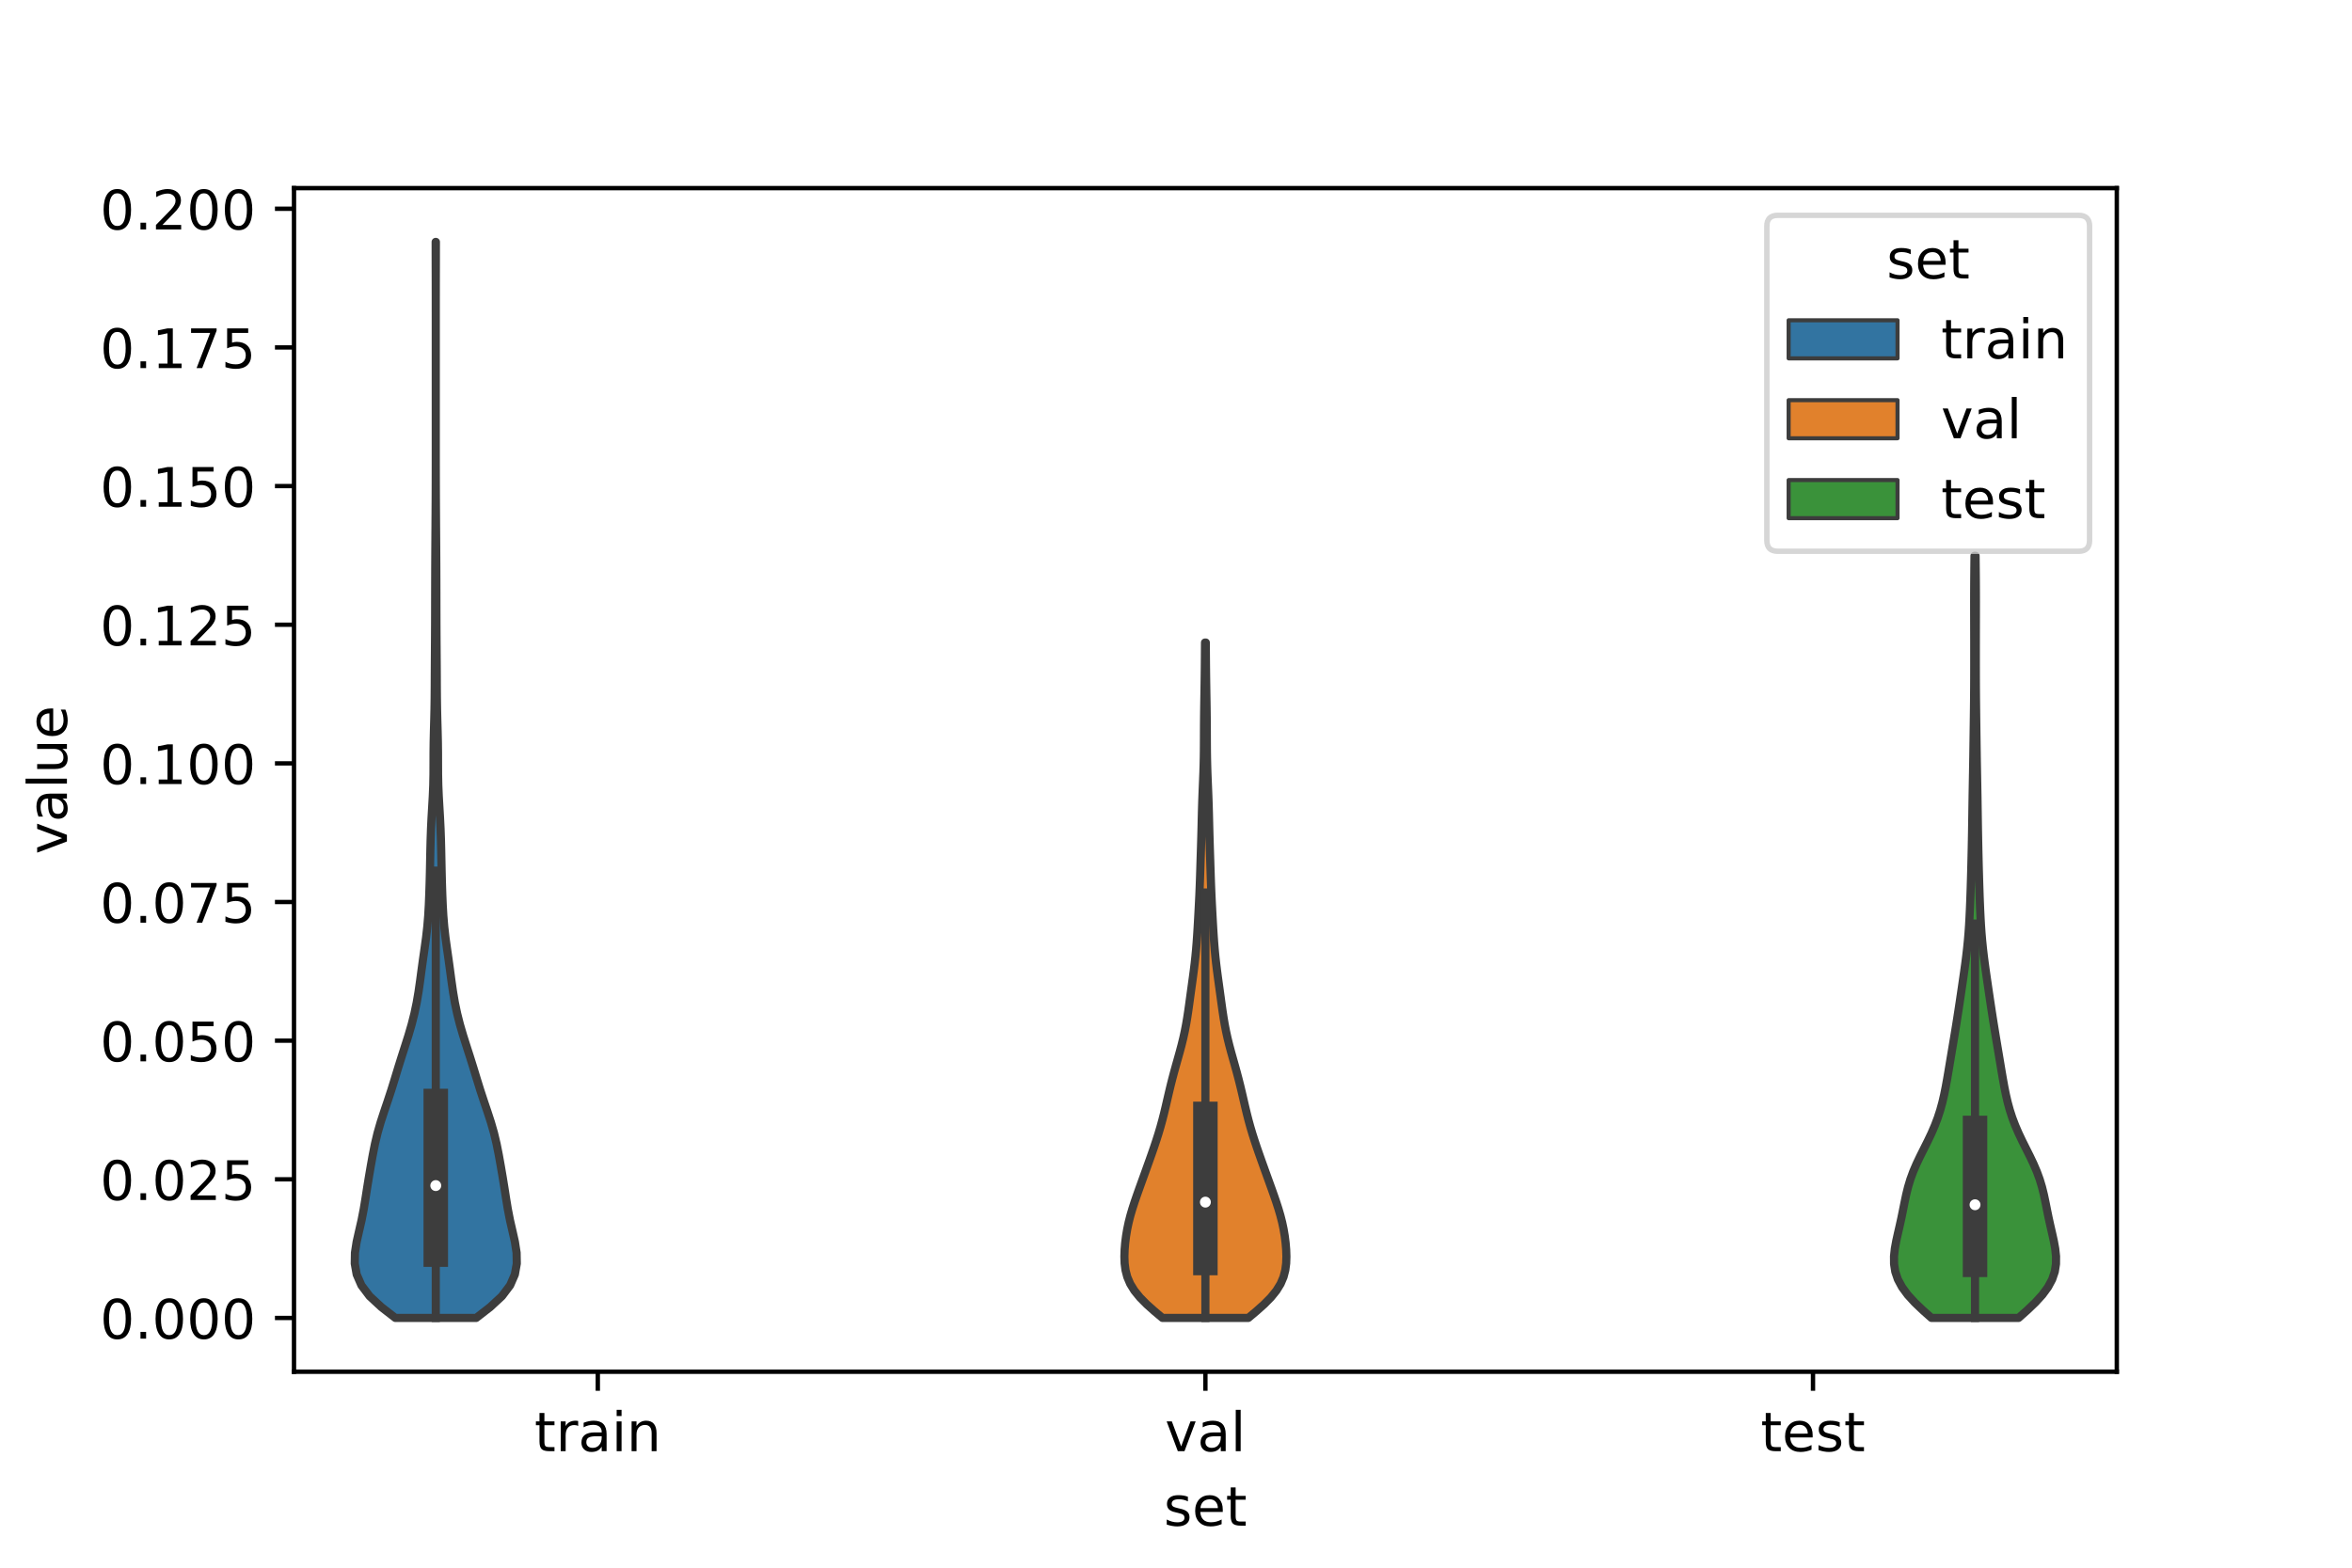 <?xml version="1.0" encoding="utf-8" standalone="no"?>
<!DOCTYPE svg PUBLIC "-//W3C//DTD SVG 1.1//EN"
  "http://www.w3.org/Graphics/SVG/1.1/DTD/svg11.dtd">
<!-- Created with matplotlib (https://matplotlib.org/) -->
<svg height="288pt" version="1.1" viewBox="0 0 432 288" width="432pt" xmlns="http://www.w3.org/2000/svg" xmlns:xlink="http://www.w3.org/1999/xlink">
 <defs>
  <style type="text/css">*{stroke-linecap:butt;stroke-linejoin:round;}</style>
 </defs>
 <g id="figure_1">
  <g id="patch_1">
   <path d="M 0 288 
L 432 288 
L 432 0 
L 0 0 
z
" style="fill:#ffffff;"/>
  </g>
  <g id="axes_1">
   <g id="patch_2">
    <path d="M 54 252 
L 388.8 252 
L 388.8 34.56 
L 54 34.56 
z
" style="fill:#ffffff;"/>
   </g>
   <g id="PolyCollection_1">
    <defs>
     <path d="M 87.464 -45.884 
L 72.616 -45.884 
L 70.046 -47.88 
L 67.891 -49.877 
L 66.383 -51.874 
L 65.514 -53.87 
L 65.16 -55.867 
L 65.196 -57.864 
L 65.506 -59.86 
L 65.956 -61.857 
L 66.414 -63.854 
L 66.803 -65.851 
L 67.131 -67.847 
L 67.442 -69.844 
L 67.768 -71.841 
L 68.109 -73.837 
L 68.467 -75.834 
L 68.864 -77.831 
L 69.339 -79.827 
L 69.912 -81.824 
L 70.563 -83.821 
L 71.239 -85.818 
L 71.893 -87.814 
L 72.513 -89.811 
L 73.122 -91.808 
L 73.746 -93.804 
L 74.389 -95.801 
L 75.022 -97.798 
L 75.605 -99.794 
L 76.111 -101.791 
L 76.531 -103.788 
L 76.871 -105.784 
L 77.157 -107.781 
L 77.423 -109.778 
L 77.697 -111.775 
L 77.984 -113.771 
L 78.259 -115.768 
L 78.485 -117.765 
L 78.65 -119.761 
L 78.764 -121.758 
L 78.846 -123.755 
L 78.911 -125.751 
L 78.962 -127.748 
L 79.003 -129.745 
L 79.043 -131.741 
L 79.093 -133.738 
L 79.163 -135.735 
L 79.26 -137.732 
L 79.376 -139.728 
L 79.491 -141.725 
L 79.576 -143.722 
L 79.617 -145.718 
L 79.626 -147.715 
L 79.63 -149.712 
L 79.654 -151.708 
L 79.7 -153.705 
L 79.756 -155.702 
L 79.803 -157.699 
L 79.833 -159.695 
L 79.849 -161.692 
L 79.857 -163.689 
L 79.868 -165.685 
L 79.882 -167.682 
L 79.897 -169.679 
L 79.909 -171.675 
L 79.918 -173.672 
L 79.923 -175.669 
L 79.927 -177.665 
L 79.931 -179.662 
L 79.936 -181.659 
L 79.943 -183.656 
L 79.953 -185.652 
L 79.965 -187.649 
L 79.979 -189.646 
L 79.993 -191.642 
L 80.006 -193.639 
L 80.018 -195.636 
L 80.027 -197.632 
L 80.033 -199.629 
L 80.037 -201.626 
L 80.039 -203.622 
L 80.04 -205.619 
L 80.04 -207.616 
L 80.04 -209.613 
L 80.04 -211.609 
L 80.04 -213.606 
L 80.04 -215.603 
L 80.04 -217.599 
L 80.04 -219.596 
L 80.04 -221.593 
L 80.04 -223.589 
L 80.04 -225.586 
L 80.04 -227.583 
L 80.04 -229.58 
L 80.039 -231.576 
L 80.038 -233.573 
L 80.036 -235.57 
L 80.032 -237.566 
L 80.026 -239.563 
L 80.022 -241.56 
L 80.02 -243.556 
L 80.06 -243.556 
L 80.06 -243.556 
L 80.058 -241.56 
L 80.054 -239.563 
L 80.048 -237.566 
L 80.044 -235.57 
L 80.042 -233.573 
L 80.041 -231.576 
L 80.04 -229.58 
L 80.04 -227.583 
L 80.04 -225.586 
L 80.04 -223.589 
L 80.04 -221.593 
L 80.04 -219.596 
L 80.04 -217.599 
L 80.04 -215.603 
L 80.04 -213.606 
L 80.04 -211.609 
L 80.04 -209.613 
L 80.04 -207.616 
L 80.04 -205.619 
L 80.041 -203.622 
L 80.043 -201.626 
L 80.047 -199.629 
L 80.053 -197.632 
L 80.062 -195.636 
L 80.074 -193.639 
L 80.087 -191.642 
L 80.101 -189.646 
L 80.115 -187.649 
L 80.127 -185.652 
L 80.137 -183.656 
L 80.144 -181.659 
L 80.149 -179.662 
L 80.153 -177.665 
L 80.157 -175.669 
L 80.162 -173.672 
L 80.171 -171.675 
L 80.183 -169.679 
L 80.198 -167.682 
L 80.212 -165.685 
L 80.223 -163.689 
L 80.231 -161.692 
L 80.247 -159.695 
L 80.277 -157.699 
L 80.324 -155.702 
L 80.38 -153.705 
L 80.426 -151.708 
L 80.45 -149.712 
L 80.454 -147.715 
L 80.463 -145.718 
L 80.504 -143.722 
L 80.589 -141.725 
L 80.704 -139.728 
L 80.82 -137.732 
L 80.917 -135.735 
L 80.987 -133.738 
L 81.037 -131.741 
L 81.077 -129.745 
L 81.118 -127.748 
L 81.169 -125.751 
L 81.234 -123.755 
L 81.316 -121.758 
L 81.43 -119.761 
L 81.595 -117.765 
L 81.821 -115.768 
L 82.096 -113.771 
L 82.383 -111.775 
L 82.657 -109.778 
L 82.923 -107.781 
L 83.209 -105.784 
L 83.549 -103.788 
L 83.969 -101.791 
L 84.475 -99.794 
L 85.058 -97.798 
L 85.691 -95.801 
L 86.334 -93.804 
L 86.958 -91.808 
L 87.567 -89.811 
L 88.187 -87.814 
L 88.841 -85.818 
L 89.517 -83.821 
L 90.168 -81.824 
L 90.741 -79.827 
L 91.216 -77.831 
L 91.613 -75.834 
L 91.971 -73.837 
L 92.312 -71.841 
L 92.638 -69.844 
L 92.949 -67.847 
L 93.277 -65.851 
L 93.666 -63.854 
L 94.124 -61.857 
L 94.574 -59.86 
L 94.884 -57.864 
L 94.92 -55.867 
L 94.566 -53.87 
L 93.697 -51.874 
L 92.189 -49.877 
L 90.034 -47.88 
L 87.464 -45.884 
z
" id="mdfdfc2642c" style="stroke:#3d3d3d;stroke-width:1.5;"/>
    </defs>
    <g clip-path="url(#p6eceb43704)">
     <use style="fill:#3274a1;stroke:#3d3d3d;stroke-width:1.5;" x="0" xlink:href="#mdfdfc2642c" y="288"/>
    </g>
   </g>
   <g id="PolyCollection_2">
    <defs>
     <path d="M 229.289 -45.886 
L 213.511 -45.886 
L 212.018 -47.139 
L 210.614 -48.393 
L 209.376 -49.646 
L 208.359 -50.899 
L 207.587 -52.152 
L 207.053 -53.406 
L 206.726 -54.659 
L 206.563 -55.912 
L 206.52 -57.165 
L 206.562 -58.419 
L 206.667 -59.672 
L 206.826 -60.925 
L 207.036 -62.178 
L 207.301 -63.432 
L 207.62 -64.685 
L 207.988 -65.938 
L 208.393 -67.191 
L 208.825 -68.445 
L 209.27 -69.698 
L 209.722 -70.951 
L 210.175 -72.204 
L 210.626 -73.458 
L 211.076 -74.711 
L 211.52 -75.964 
L 211.955 -77.217 
L 212.374 -78.471 
L 212.773 -79.724 
L 213.145 -80.977 
L 213.49 -82.23 
L 213.809 -83.484 
L 214.109 -84.737 
L 214.399 -85.99 
L 214.69 -87.243 
L 214.989 -88.497 
L 215.304 -89.75 
L 215.636 -91.003 
L 215.983 -92.256 
L 216.337 -93.51 
L 216.687 -94.763 
L 217.021 -96.016 
L 217.33 -97.269 
L 217.606 -98.523 
L 217.849 -99.776 
L 218.061 -101.029 
L 218.251 -102.282 
L 218.428 -103.536 
L 218.599 -104.789 
L 218.77 -106.042 
L 218.943 -107.295 
L 219.115 -108.549 
L 219.28 -109.802 
L 219.433 -111.055 
L 219.57 -112.308 
L 219.689 -113.562 
L 219.791 -114.815 
L 219.879 -116.068 
L 219.958 -117.321 
L 220.031 -118.575 
L 220.1 -119.828 
L 220.167 -121.081 
L 220.231 -122.334 
L 220.29 -123.588 
L 220.343 -124.841 
L 220.39 -126.094 
L 220.433 -127.347 
L 220.473 -128.601 
L 220.512 -129.854 
L 220.552 -131.107 
L 220.592 -132.36 
L 220.63 -133.614 
L 220.665 -134.867 
L 220.697 -136.12 
L 220.727 -137.373 
L 220.758 -138.627 
L 220.794 -139.88 
L 220.835 -141.133 
L 220.882 -142.386 
L 220.934 -143.64 
L 220.986 -144.893 
L 221.034 -146.146 
L 221.073 -147.399 
L 221.102 -148.653 
L 221.121 -149.906 
L 221.131 -151.159 
L 221.136 -152.412 
L 221.141 -153.666 
L 221.147 -154.919 
L 221.158 -156.172 
L 221.173 -157.425 
L 221.192 -158.679 
L 221.213 -159.932 
L 221.234 -161.185 
L 221.254 -162.438 
L 221.272 -163.692 
L 221.287 -164.945 
L 221.3 -166.198 
L 221.31 -167.451 
L 221.32 -168.705 
L 221.329 -169.958 
L 221.471 -169.958 
L 221.471 -169.958 
L 221.48 -168.705 
L 221.49 -167.451 
L 221.5 -166.198 
L 221.513 -164.945 
L 221.528 -163.692 
L 221.546 -162.438 
L 221.566 -161.185 
L 221.587 -159.932 
L 221.608 -158.679 
L 221.627 -157.425 
L 221.642 -156.172 
L 221.653 -154.919 
L 221.659 -153.666 
L 221.664 -152.412 
L 221.669 -151.159 
L 221.679 -149.906 
L 221.698 -148.653 
L 221.727 -147.399 
L 221.766 -146.146 
L 221.814 -144.893 
L 221.866 -143.64 
L 221.918 -142.386 
L 221.965 -141.133 
L 222.006 -139.88 
L 222.042 -138.627 
L 222.073 -137.373 
L 222.103 -136.12 
L 222.135 -134.867 
L 222.17 -133.614 
L 222.208 -132.36 
L 222.248 -131.107 
L 222.288 -129.854 
L 222.327 -128.601 
L 222.367 -127.347 
L 222.41 -126.094 
L 222.457 -124.841 
L 222.51 -123.588 
L 222.569 -122.334 
L 222.633 -121.081 
L 222.7 -119.828 
L 222.769 -118.575 
L 222.842 -117.321 
L 222.921 -116.068 
L 223.009 -114.815 
L 223.111 -113.562 
L 223.23 -112.308 
L 223.367 -111.055 
L 223.52 -109.802 
L 223.685 -108.549 
L 223.857 -107.295 
L 224.03 -106.042 
L 224.201 -104.789 
L 224.372 -103.536 
L 224.549 -102.282 
L 224.739 -101.029 
L 224.951 -99.776 
L 225.194 -98.523 
L 225.47 -97.269 
L 225.779 -96.016 
L 226.113 -94.763 
L 226.463 -93.51 
L 226.817 -92.256 
L 227.164 -91.003 
L 227.496 -89.75 
L 227.811 -88.497 
L 228.11 -87.243 
L 228.401 -85.99 
L 228.691 -84.737 
L 228.991 -83.484 
L 229.31 -82.23 
L 229.655 -80.977 
L 230.027 -79.724 
L 230.426 -78.471 
L 230.845 -77.217 
L 231.28 -75.964 
L 231.724 -74.711 
L 232.174 -73.458 
L 232.625 -72.204 
L 233.078 -70.951 
L 233.53 -69.698 
L 233.975 -68.445 
L 234.407 -67.191 
L 234.812 -65.938 
L 235.18 -64.685 
L 235.499 -63.432 
L 235.764 -62.178 
L 235.974 -60.925 
L 236.133 -59.672 
L 236.238 -58.419 
L 236.28 -57.165 
L 236.237 -55.912 
L 236.074 -54.659 
L 235.747 -53.406 
L 235.213 -52.152 
L 234.441 -50.899 
L 233.424 -49.646 
L 232.186 -48.393 
L 230.782 -47.139 
L 229.289 -45.886 
z
" id="md75188cd71" style="stroke:#3d3d3d;stroke-width:1.5;"/>
    </defs>
    <g clip-path="url(#p6eceb43704)">
     <use style="fill:#e1812c;stroke:#3d3d3d;stroke-width:1.5;" x="0" xlink:href="#md75188cd71" y="288"/>
    </g>
   </g>
   <g id="PolyCollection_3">
    <defs>
     <path d="M 370.763 -45.887 
L 354.757 -45.887 
L 353.168 -47.301 
L 351.685 -48.716 
L 350.394 -50.13 
L 349.354 -51.544 
L 348.594 -52.958 
L 348.114 -54.372 
L 347.89 -55.787 
L 347.88 -57.201 
L 348.032 -58.615 
L 348.291 -60.029 
L 348.605 -61.443 
L 348.93 -62.858 
L 349.241 -64.272 
L 349.53 -65.686 
L 349.811 -67.1 
L 350.11 -68.514 
L 350.459 -69.929 
L 350.885 -71.343 
L 351.403 -72.757 
L 352.01 -74.171 
L 352.683 -75.585 
L 353.391 -76.999 
L 354.098 -78.414 
L 354.769 -79.828 
L 355.379 -81.242 
L 355.916 -82.656 
L 356.374 -84.07 
L 356.762 -85.485 
L 357.09 -86.899 
L 357.375 -88.313 
L 357.631 -89.727 
L 357.873 -91.141 
L 358.109 -92.556 
L 358.345 -93.97 
L 358.582 -95.384 
L 358.819 -96.798 
L 359.054 -98.212 
L 359.284 -99.627 
L 359.508 -101.041 
L 359.727 -102.455 
L 359.941 -103.869 
L 360.151 -105.283 
L 360.359 -106.698 
L 360.565 -108.112 
L 360.768 -109.526 
L 360.963 -110.94 
L 361.144 -112.354 
L 361.308 -113.768 
L 361.449 -115.183 
L 361.569 -116.597 
L 361.667 -118.011 
L 361.747 -119.425 
L 361.815 -120.839 
L 361.873 -122.254 
L 361.925 -123.668 
L 361.972 -125.082 
L 362.015 -126.496 
L 362.055 -127.91 
L 362.092 -129.325 
L 362.125 -130.739 
L 362.157 -132.153 
L 362.186 -133.567 
L 362.212 -134.981 
L 362.235 -136.396 
L 362.256 -137.81 
L 362.277 -139.224 
L 362.298 -140.638 
L 362.321 -142.052 
L 362.346 -143.466 
L 362.372 -144.881 
L 362.398 -146.295 
L 362.423 -147.709 
L 362.446 -149.123 
L 362.467 -150.537 
L 362.487 -151.952 
L 362.507 -153.366 
L 362.526 -154.78 
L 362.546 -156.194 
L 362.564 -157.608 
L 362.581 -159.023 
L 362.594 -160.437 
L 362.604 -161.851 
L 362.61 -163.265 
L 362.613 -164.679 
L 362.615 -166.094 
L 362.615 -167.508 
L 362.615 -168.922 
L 362.614 -170.336 
L 362.611 -171.75 
L 362.608 -173.164 
L 362.605 -174.579 
L 362.602 -175.993 
L 362.601 -177.407 
L 362.603 -178.821 
L 362.609 -180.235 
L 362.618 -181.65 
L 362.631 -183.064 
L 362.646 -184.478 
L 362.663 -185.892 
L 362.857 -185.892 
L 362.857 -185.892 
L 362.874 -184.478 
L 362.889 -183.064 
L 362.902 -181.65 
L 362.911 -180.235 
L 362.917 -178.821 
L 362.919 -177.407 
L 362.918 -175.993 
L 362.915 -174.579 
L 362.912 -173.164 
L 362.909 -171.75 
L 362.906 -170.336 
L 362.905 -168.922 
L 362.905 -167.508 
L 362.905 -166.094 
L 362.907 -164.679 
L 362.91 -163.265 
L 362.916 -161.851 
L 362.926 -160.437 
L 362.939 -159.023 
L 362.956 -157.608 
L 362.974 -156.194 
L 362.994 -154.78 
L 363.013 -153.366 
L 363.033 -151.952 
L 363.053 -150.537 
L 363.074 -149.123 
L 363.097 -147.709 
L 363.122 -146.295 
L 363.148 -144.881 
L 363.174 -143.466 
L 363.199 -142.052 
L 363.222 -140.638 
L 363.243 -139.224 
L 363.264 -137.81 
L 363.285 -136.396 
L 363.308 -134.981 
L 363.334 -133.567 
L 363.363 -132.153 
L 363.395 -130.739 
L 363.428 -129.325 
L 363.465 -127.91 
L 363.505 -126.496 
L 363.548 -125.082 
L 363.595 -123.668 
L 363.647 -122.254 
L 363.705 -120.839 
L 363.773 -119.425 
L 363.853 -118.011 
L 363.951 -116.597 
L 364.071 -115.183 
L 364.212 -113.768 
L 364.376 -112.354 
L 364.557 -110.94 
L 364.752 -109.526 
L 364.955 -108.112 
L 365.161 -106.698 
L 365.369 -105.283 
L 365.579 -103.869 
L 365.793 -102.455 
L 366.012 -101.041 
L 366.236 -99.627 
L 366.466 -98.212 
L 366.701 -96.798 
L 366.938 -95.384 
L 367.175 -93.97 
L 367.411 -92.556 
L 367.647 -91.141 
L 367.889 -89.727 
L 368.145 -88.313 
L 368.43 -86.899 
L 368.758 -85.485 
L 369.146 -84.07 
L 369.604 -82.656 
L 370.141 -81.242 
L 370.751 -79.828 
L 371.422 -78.414 
L 372.129 -76.999 
L 372.837 -75.585 
L 373.51 -74.171 
L 374.117 -72.757 
L 374.635 -71.343 
L 375.061 -69.929 
L 375.41 -68.514 
L 375.709 -67.1 
L 375.99 -65.686 
L 376.279 -64.272 
L 376.59 -62.858 
L 376.915 -61.443 
L 377.229 -60.029 
L 377.488 -58.615 
L 377.64 -57.201 
L 377.63 -55.787 
L 377.406 -54.372 
L 376.926 -52.958 
L 376.166 -51.544 
L 375.126 -50.13 
L 373.835 -48.716 
L 372.352 -47.301 
L 370.763 -45.887 
z
" id="m50bba16711" style="stroke:#3d3d3d;stroke-width:1.5;"/>
    </defs>
    <g clip-path="url(#p6eceb43704)">
     <use style="fill:#3a923a;stroke:#3d3d3d;stroke-width:1.5;" x="0" xlink:href="#m50bba16711" y="288"/>
    </g>
   </g>
   <g id="patch_3">
    <path clip-path="url(#p6eceb43704)" d="M 109.8 242.122 
L 109.8 242.122 
L 109.8 242.122 
L 109.8 242.122 
z
" style="fill:#3274a1;stroke:#3d3d3d;stroke-linejoin:miter;stroke-width:0.75;"/>
   </g>
   <g id="patch_4">
    <path clip-path="url(#p6eceb43704)" d="M 109.8 242.122 
L 109.8 242.122 
L 109.8 242.122 
L 109.8 242.122 
z
" style="fill:#e1812c;stroke:#3d3d3d;stroke-linejoin:miter;stroke-width:0.75;"/>
   </g>
   <g id="patch_5">
    <path clip-path="url(#p6eceb43704)" d="M 109.8 242.122 
L 109.8 242.122 
L 109.8 242.122 
L 109.8 242.122 
z
" style="fill:#3a923a;stroke:#3d3d3d;stroke-linejoin:miter;stroke-width:0.75;"/>
   </g>
   <g id="matplotlib.axis_1">
    <g id="xtick_1">
     <g id="line2d_1">
      <defs>
       <path d="M 0 0 
L 0 3.5 
" id="m3602f1610f" style="stroke:#000000;stroke-width:0.8;"/>
      </defs>
      <g>
       <use style="stroke:#000000;stroke-width:0.8;" x="109.8" xlink:href="#m3602f1610f" y="252"/>
      </g>
     </g>
     <g id="text_1">
      <!-- train -->
      <g transform="translate(98.162 266.598)scale(0.1 -0.1)">
       <defs>
        <path d="M 18.312 70.219 
L 18.312 54.688 
L 36.812 54.688 
L 36.812 47.703 
L 18.312 47.703 
L 18.312 18.016 
Q 18.312 11.328 20.141 9.422 
Q 21.969 7.516 27.594 7.516 
L 36.812 7.516 
L 36.812 0 
L 27.594 0 
Q 17.188 0 13.234 3.875 
Q 9.281 7.766 9.281 18.016 
L 9.281 47.703 
L 2.688 47.703 
L 2.688 54.688 
L 9.281 54.688 
L 9.281 70.219 
z
" id="DejaVuSans-116"/>
        <path d="M 41.109 46.297 
Q 39.594 47.172 37.812 47.578 
Q 36.031 48 33.891 48 
Q 26.266 48 22.188 43.047 
Q 18.109 38.094 18.109 28.812 
L 18.109 0 
L 9.078 0 
L 9.078 54.688 
L 18.109 54.688 
L 18.109 46.188 
Q 20.953 51.172 25.484 53.578 
Q 30.031 56 36.531 56 
Q 37.453 56 38.578 55.875 
Q 39.703 55.766 41.062 55.516 
z
" id="DejaVuSans-114"/>
        <path d="M 34.281 27.484 
Q 23.391 27.484 19.188 25 
Q 14.984 22.516 14.984 16.5 
Q 14.984 11.719 18.141 8.906 
Q 21.297 6.109 26.703 6.109 
Q 34.188 6.109 38.703 11.406 
Q 43.219 16.703 43.219 25.484 
L 43.219 27.484 
z
M 52.203 31.203 
L 52.203 0 
L 43.219 0 
L 43.219 8.297 
Q 40.141 3.328 35.547 0.953 
Q 30.953 -1.422 24.312 -1.422 
Q 15.922 -1.422 10.953 3.297 
Q 6 8.016 6 15.922 
Q 6 25.141 12.172 29.828 
Q 18.359 34.516 30.609 34.516 
L 43.219 34.516 
L 43.219 35.406 
Q 43.219 41.609 39.141 45 
Q 35.062 48.391 27.688 48.391 
Q 23 48.391 18.547 47.266 
Q 14.109 46.141 10.016 43.891 
L 10.016 52.203 
Q 14.938 54.109 19.578 55.047 
Q 24.219 56 28.609 56 
Q 40.484 56 46.344 49.844 
Q 52.203 43.703 52.203 31.203 
z
" id="DejaVuSans-97"/>
        <path d="M 9.422 54.688 
L 18.406 54.688 
L 18.406 0 
L 9.422 0 
z
M 9.422 75.984 
L 18.406 75.984 
L 18.406 64.594 
L 9.422 64.594 
z
" id="DejaVuSans-105"/>
        <path d="M 54.891 33.016 
L 54.891 0 
L 45.906 0 
L 45.906 32.719 
Q 45.906 40.484 42.875 44.328 
Q 39.844 48.188 33.797 48.188 
Q 26.516 48.188 22.312 43.547 
Q 18.109 38.922 18.109 30.906 
L 18.109 0 
L 9.078 0 
L 9.078 54.688 
L 18.109 54.688 
L 18.109 46.188 
Q 21.344 51.125 25.703 53.562 
Q 30.078 56 35.797 56 
Q 45.219 56 50.047 50.172 
Q 54.891 44.344 54.891 33.016 
z
" id="DejaVuSans-110"/>
       </defs>
       <use xlink:href="#DejaVuSans-116"/>
       <use x="39.209" xlink:href="#DejaVuSans-114"/>
       <use x="80.322" xlink:href="#DejaVuSans-97"/>
       <use x="141.602" xlink:href="#DejaVuSans-105"/>
       <use x="169.385" xlink:href="#DejaVuSans-110"/>
      </g>
     </g>
    </g>
    <g id="xtick_2">
     <g id="line2d_2">
      <g>
       <use style="stroke:#000000;stroke-width:0.8;" x="221.4" xlink:href="#m3602f1610f" y="252"/>
      </g>
     </g>
     <g id="text_2">
      <!-- val -->
      <g transform="translate(213.988 266.598)scale(0.1 -0.1)">
       <defs>
        <path d="M 2.984 54.688 
L 12.5 54.688 
L 29.594 8.797 
L 46.688 54.688 
L 56.203 54.688 
L 35.688 0 
L 23.484 0 
z
" id="DejaVuSans-118"/>
        <path d="M 9.422 75.984 
L 18.406 75.984 
L 18.406 0 
L 9.422 0 
z
" id="DejaVuSans-108"/>
       </defs>
       <use xlink:href="#DejaVuSans-118"/>
       <use x="59.18" xlink:href="#DejaVuSans-97"/>
       <use x="120.459" xlink:href="#DejaVuSans-108"/>
      </g>
     </g>
    </g>
    <g id="xtick_3">
     <g id="line2d_3">
      <g>
       <use style="stroke:#000000;stroke-width:0.8;" x="333" xlink:href="#m3602f1610f" y="252"/>
      </g>
     </g>
     <g id="text_3">
      <!-- test -->
      <g transform="translate(323.398 266.598)scale(0.1 -0.1)">
       <defs>
        <path d="M 56.203 29.594 
L 56.203 25.203 
L 14.891 25.203 
Q 15.484 15.922 20.484 11.062 
Q 25.484 6.203 34.422 6.203 
Q 39.594 6.203 44.453 7.469 
Q 49.312 8.734 54.109 11.281 
L 54.109 2.781 
Q 49.266 0.734 44.188 -0.344 
Q 39.109 -1.422 33.891 -1.422 
Q 20.797 -1.422 13.156 6.188 
Q 5.516 13.812 5.516 26.812 
Q 5.516 40.234 12.766 48.109 
Q 20.016 56 32.328 56 
Q 43.359 56 49.781 48.891 
Q 56.203 41.797 56.203 29.594 
z
M 47.219 32.234 
Q 47.125 39.594 43.094 43.984 
Q 39.062 48.391 32.422 48.391 
Q 24.906 48.391 20.391 44.141 
Q 15.875 39.891 15.188 32.172 
z
" id="DejaVuSans-101"/>
        <path d="M 44.281 53.078 
L 44.281 44.578 
Q 40.484 46.531 36.375 47.5 
Q 32.281 48.484 27.875 48.484 
Q 21.188 48.484 17.844 46.438 
Q 14.5 44.391 14.5 40.281 
Q 14.5 37.156 16.891 35.375 
Q 19.281 33.594 26.516 31.984 
L 29.594 31.297 
Q 39.156 29.25 43.188 25.516 
Q 47.219 21.781 47.219 15.094 
Q 47.219 7.469 41.188 3.016 
Q 35.156 -1.422 24.609 -1.422 
Q 20.219 -1.422 15.453 -0.562 
Q 10.688 0.297 5.422 2 
L 5.422 11.281 
Q 10.406 8.688 15.234 7.391 
Q 20.062 6.109 24.812 6.109 
Q 31.156 6.109 34.562 8.281 
Q 37.984 10.453 37.984 14.406 
Q 37.984 18.062 35.516 20.016 
Q 33.062 21.969 24.703 23.781 
L 21.578 24.516 
Q 13.234 26.266 9.516 29.906 
Q 5.812 33.547 5.812 39.891 
Q 5.812 47.609 11.281 51.797 
Q 16.75 56 26.812 56 
Q 31.781 56 36.172 55.266 
Q 40.578 54.547 44.281 53.078 
z
" id="DejaVuSans-115"/>
       </defs>
       <use xlink:href="#DejaVuSans-116"/>
       <use x="39.209" xlink:href="#DejaVuSans-101"/>
       <use x="100.732" xlink:href="#DejaVuSans-115"/>
       <use x="152.832" xlink:href="#DejaVuSans-116"/>
      </g>
     </g>
    </g>
    <g id="text_4">
     <!-- set -->
     <g transform="translate(213.759 280.277)scale(0.1 -0.1)">
      <use xlink:href="#DejaVuSans-115"/>
      <use x="52.1" xlink:href="#DejaVuSans-101"/>
      <use x="113.623" xlink:href="#DejaVuSans-116"/>
     </g>
    </g>
   </g>
   <g id="matplotlib.axis_2">
    <g id="ytick_1">
     <g id="line2d_4">
      <defs>
       <path d="M 0 0 
L -3.5 0 
" id="m8b9a816218" style="stroke:#000000;stroke-width:0.8;"/>
      </defs>
      <g>
       <use style="stroke:#000000;stroke-width:0.8;" x="54" xlink:href="#m8b9a816218" y="242.122"/>
      </g>
     </g>
     <g id="text_5">
      <!-- 0.000 -->
      <g transform="translate(18.372 245.921)scale(0.1 -0.1)">
       <defs>
        <path d="M 31.781 66.406 
Q 24.172 66.406 20.328 58.906 
Q 16.5 51.422 16.5 36.375 
Q 16.5 21.391 20.328 13.891 
Q 24.172 6.391 31.781 6.391 
Q 39.453 6.391 43.281 13.891 
Q 47.125 21.391 47.125 36.375 
Q 47.125 51.422 43.281 58.906 
Q 39.453 66.406 31.781 66.406 
z
M 31.781 74.219 
Q 44.047 74.219 50.516 64.516 
Q 56.984 54.828 56.984 36.375 
Q 56.984 17.969 50.516 8.266 
Q 44.047 -1.422 31.781 -1.422 
Q 19.531 -1.422 13.062 8.266 
Q 6.594 17.969 6.594 36.375 
Q 6.594 54.828 13.062 64.516 
Q 19.531 74.219 31.781 74.219 
z
" id="DejaVuSans-48"/>
        <path d="M 10.688 12.406 
L 21 12.406 
L 21 0 
L 10.688 0 
z
" id="DejaVuSans-46"/>
       </defs>
       <use xlink:href="#DejaVuSans-48"/>
       <use x="63.623" xlink:href="#DejaVuSans-46"/>
       <use x="95.41" xlink:href="#DejaVuSans-48"/>
       <use x="159.033" xlink:href="#DejaVuSans-48"/>
       <use x="222.656" xlink:href="#DejaVuSans-48"/>
      </g>
     </g>
    </g>
    <g id="ytick_2">
     <g id="line2d_5">
      <g>
       <use style="stroke:#000000;stroke-width:0.8;" x="54" xlink:href="#m8b9a816218" y="216.65"/>
      </g>
     </g>
     <g id="text_6">
      <!-- 0.025 -->
      <g transform="translate(18.372 220.45)scale(0.1 -0.1)">
       <defs>
        <path d="M 19.188 8.297 
L 53.609 8.297 
L 53.609 0 
L 7.328 0 
L 7.328 8.297 
Q 12.938 14.109 22.625 23.891 
Q 32.328 33.688 34.812 36.531 
Q 39.547 41.844 41.422 45.531 
Q 43.312 49.219 43.312 52.781 
Q 43.312 58.594 39.234 62.25 
Q 35.156 65.922 28.609 65.922 
Q 23.969 65.922 18.812 64.312 
Q 13.672 62.703 7.812 59.422 
L 7.812 69.391 
Q 13.766 71.781 18.938 73 
Q 24.125 74.219 28.422 74.219 
Q 39.75 74.219 46.484 68.547 
Q 53.219 62.891 53.219 53.422 
Q 53.219 48.922 51.531 44.891 
Q 49.859 40.875 45.406 35.406 
Q 44.188 33.984 37.641 27.219 
Q 31.109 20.453 19.188 8.297 
z
" id="DejaVuSans-50"/>
        <path d="M 10.797 72.906 
L 49.516 72.906 
L 49.516 64.594 
L 19.828 64.594 
L 19.828 46.734 
Q 21.969 47.469 24.109 47.828 
Q 26.266 48.188 28.422 48.188 
Q 40.625 48.188 47.75 41.5 
Q 54.891 34.812 54.891 23.391 
Q 54.891 11.625 47.562 5.094 
Q 40.234 -1.422 26.906 -1.422 
Q 22.312 -1.422 17.547 -0.641 
Q 12.797 0.141 7.719 1.703 
L 7.719 11.625 
Q 12.109 9.234 16.797 8.062 
Q 21.484 6.891 26.703 6.891 
Q 35.156 6.891 40.078 11.328 
Q 45.016 15.766 45.016 23.391 
Q 45.016 31 40.078 35.438 
Q 35.156 39.891 26.703 39.891 
Q 22.75 39.891 18.812 39.016 
Q 14.891 38.141 10.797 36.281 
z
" id="DejaVuSans-53"/>
       </defs>
       <use xlink:href="#DejaVuSans-48"/>
       <use x="63.623" xlink:href="#DejaVuSans-46"/>
       <use x="95.41" xlink:href="#DejaVuSans-48"/>
       <use x="159.033" xlink:href="#DejaVuSans-50"/>
       <use x="222.656" xlink:href="#DejaVuSans-53"/>
      </g>
     </g>
    </g>
    <g id="ytick_3">
     <g id="line2d_6">
      <g>
       <use style="stroke:#000000;stroke-width:0.8;" x="54" xlink:href="#m8b9a816218" y="191.179"/>
      </g>
     </g>
     <g id="text_7">
      <!-- 0.050 -->
      <g transform="translate(18.372 194.979)scale(0.1 -0.1)">
       <use xlink:href="#DejaVuSans-48"/>
       <use x="63.623" xlink:href="#DejaVuSans-46"/>
       <use x="95.41" xlink:href="#DejaVuSans-48"/>
       <use x="159.033" xlink:href="#DejaVuSans-53"/>
       <use x="222.656" xlink:href="#DejaVuSans-48"/>
      </g>
     </g>
    </g>
    <g id="ytick_4">
     <g id="line2d_7">
      <g>
       <use style="stroke:#000000;stroke-width:0.8;" x="54" xlink:href="#m8b9a816218" y="165.708"/>
      </g>
     </g>
     <g id="text_8">
      <!-- 0.075 -->
      <g transform="translate(18.372 169.507)scale(0.1 -0.1)">
       <defs>
        <path d="M 8.203 72.906 
L 55.078 72.906 
L 55.078 68.703 
L 28.609 0 
L 18.312 0 
L 43.219 64.594 
L 8.203 64.594 
z
" id="DejaVuSans-55"/>
       </defs>
       <use xlink:href="#DejaVuSans-48"/>
       <use x="63.623" xlink:href="#DejaVuSans-46"/>
       <use x="95.41" xlink:href="#DejaVuSans-48"/>
       <use x="159.033" xlink:href="#DejaVuSans-55"/>
       <use x="222.656" xlink:href="#DejaVuSans-53"/>
      </g>
     </g>
    </g>
    <g id="ytick_5">
     <g id="line2d_8">
      <g>
       <use style="stroke:#000000;stroke-width:0.8;" x="54" xlink:href="#m8b9a816218" y="140.237"/>
      </g>
     </g>
     <g id="text_9">
      <!-- 0.100 -->
      <g transform="translate(18.372 144.036)scale(0.1 -0.1)">
       <defs>
        <path d="M 12.406 8.297 
L 28.516 8.297 
L 28.516 63.922 
L 10.984 60.406 
L 10.984 69.391 
L 28.422 72.906 
L 38.281 72.906 
L 38.281 8.297 
L 54.391 8.297 
L 54.391 0 
L 12.406 0 
z
" id="DejaVuSans-49"/>
       </defs>
       <use xlink:href="#DejaVuSans-48"/>
       <use x="63.623" xlink:href="#DejaVuSans-46"/>
       <use x="95.41" xlink:href="#DejaVuSans-49"/>
       <use x="159.033" xlink:href="#DejaVuSans-48"/>
       <use x="222.656" xlink:href="#DejaVuSans-48"/>
      </g>
     </g>
    </g>
    <g id="ytick_6">
     <g id="line2d_9">
      <g>
       <use style="stroke:#000000;stroke-width:0.8;" x="54" xlink:href="#m8b9a816218" y="114.766"/>
      </g>
     </g>
     <g id="text_10">
      <!-- 0.125 -->
      <g transform="translate(18.372 118.565)scale(0.1 -0.1)">
       <use xlink:href="#DejaVuSans-48"/>
       <use x="63.623" xlink:href="#DejaVuSans-46"/>
       <use x="95.41" xlink:href="#DejaVuSans-49"/>
       <use x="159.033" xlink:href="#DejaVuSans-50"/>
       <use x="222.656" xlink:href="#DejaVuSans-53"/>
      </g>
     </g>
    </g>
    <g id="ytick_7">
     <g id="line2d_10">
      <g>
       <use style="stroke:#000000;stroke-width:0.8;" x="54" xlink:href="#m8b9a816218" y="89.295"/>
      </g>
     </g>
     <g id="text_11">
      <!-- 0.150 -->
      <g transform="translate(18.372 93.094)scale(0.1 -0.1)">
       <use xlink:href="#DejaVuSans-48"/>
       <use x="63.623" xlink:href="#DejaVuSans-46"/>
       <use x="95.41" xlink:href="#DejaVuSans-49"/>
       <use x="159.033" xlink:href="#DejaVuSans-53"/>
       <use x="222.656" xlink:href="#DejaVuSans-48"/>
      </g>
     </g>
    </g>
    <g id="ytick_8">
     <g id="line2d_11">
      <g>
       <use style="stroke:#000000;stroke-width:0.8;" x="54" xlink:href="#m8b9a816218" y="63.824"/>
      </g>
     </g>
     <g id="text_12">
      <!-- 0.175 -->
      <g transform="translate(18.372 67.623)scale(0.1 -0.1)">
       <use xlink:href="#DejaVuSans-48"/>
       <use x="63.623" xlink:href="#DejaVuSans-46"/>
       <use x="95.41" xlink:href="#DejaVuSans-49"/>
       <use x="159.033" xlink:href="#DejaVuSans-55"/>
       <use x="222.656" xlink:href="#DejaVuSans-53"/>
      </g>
     </g>
    </g>
    <g id="ytick_9">
     <g id="line2d_12">
      <g>
       <use style="stroke:#000000;stroke-width:0.8;" x="54" xlink:href="#m8b9a816218" y="38.353"/>
      </g>
     </g>
     <g id="text_13">
      <!-- 0.200 -->
      <g transform="translate(18.372 42.152)scale(0.1 -0.1)">
       <use xlink:href="#DejaVuSans-48"/>
       <use x="63.623" xlink:href="#DejaVuSans-46"/>
       <use x="95.41" xlink:href="#DejaVuSans-50"/>
       <use x="159.033" xlink:href="#DejaVuSans-48"/>
       <use x="222.656" xlink:href="#DejaVuSans-48"/>
      </g>
     </g>
    </g>
    <g id="text_14">
     <!-- value -->
     <g transform="translate(12.292 156.938)rotate(-90)scale(0.1 -0.1)">
      <defs>
       <path d="M 8.5 21.578 
L 8.5 54.688 
L 17.484 54.688 
L 17.484 21.922 
Q 17.484 14.156 20.5 10.266 
Q 23.531 6.391 29.594 6.391 
Q 36.859 6.391 41.078 11.031 
Q 45.312 15.672 45.312 23.688 
L 45.312 54.688 
L 54.297 54.688 
L 54.297 0 
L 45.312 0 
L 45.312 8.406 
Q 42.047 3.422 37.719 1 
Q 33.406 -1.422 27.688 -1.422 
Q 18.266 -1.422 13.375 4.438 
Q 8.5 10.297 8.5 21.578 
z
M 31.109 56 
z
" id="DejaVuSans-117"/>
      </defs>
      <use xlink:href="#DejaVuSans-118"/>
      <use x="59.18" xlink:href="#DejaVuSans-97"/>
      <use x="120.459" xlink:href="#DejaVuSans-108"/>
      <use x="148.242" xlink:href="#DejaVuSans-117"/>
      <use x="211.621" xlink:href="#DejaVuSans-101"/>
     </g>
    </g>
   </g>
   <g id="line2d_13">
    <path clip-path="url(#p6eceb43704)" d="M 80.04 242.116 
L 80.04 159.946 
" style="fill:none;stroke:#3d3d3d;stroke-linecap:square;stroke-width:1.5;"/>
   </g>
   <g id="line2d_14">
    <path clip-path="url(#p6eceb43704)" d="M 80.04 230.486 
L 80.04 202.265 
" style="fill:none;stroke:#3d3d3d;stroke-linecap:square;stroke-width:4.5;"/>
   </g>
   <g id="line2d_15">
    <path clip-path="url(#p6eceb43704)" d="M 221.4 242.114 
L 221.4 163.965 
" style="fill:none;stroke:#3d3d3d;stroke-linecap:square;stroke-width:1.5;"/>
   </g>
   <g id="line2d_16">
    <path clip-path="url(#p6eceb43704)" d="M 221.4 232.027 
L 221.4 204.631 
" style="fill:none;stroke:#3d3d3d;stroke-linecap:square;stroke-width:4.5;"/>
   </g>
   <g id="line2d_17">
    <path clip-path="url(#p6eceb43704)" d="M 362.76 242.113 
L 362.76 169.667 
" style="fill:none;stroke:#3d3d3d;stroke-linecap:square;stroke-width:1.5;"/>
   </g>
   <g id="line2d_18">
    <path clip-path="url(#p6eceb43704)" d="M 362.76 232.362 
L 362.76 207.208 
" style="fill:none;stroke:#3d3d3d;stroke-linecap:square;stroke-width:4.5;"/>
   </g>
   <g id="patch_6">
    <path d="M 54 252 
L 54 34.56 
" style="fill:none;stroke:#000000;stroke-linecap:square;stroke-linejoin:miter;stroke-width:0.8;"/>
   </g>
   <g id="patch_7">
    <path d="M 388.8 252 
L 388.8 34.56 
" style="fill:none;stroke:#000000;stroke-linecap:square;stroke-linejoin:miter;stroke-width:0.8;"/>
   </g>
   <g id="patch_8">
    <path d="M 54 252 
L 388.8 252 
" style="fill:none;stroke:#000000;stroke-linecap:square;stroke-linejoin:miter;stroke-width:0.8;"/>
   </g>
   <g id="patch_9">
    <path d="M 54 34.56 
L 388.8 34.56 
" style="fill:none;stroke:#000000;stroke-linecap:square;stroke-linejoin:miter;stroke-width:0.8;"/>
   </g>
   <g id="PathCollection_1">
    <defs>
     <path d="M 0 1.5 
C 0.398 1.5 0.779 1.342 1.061 1.061 
C 1.342 0.779 1.5 0.398 1.5 0 
C 1.5 -0.398 1.342 -0.779 1.061 -1.061 
C 0.779 -1.342 0.398 -1.5 0 -1.5 
C -0.398 -1.5 -0.779 -1.342 -1.061 -1.061 
C -1.342 -0.779 -1.5 -0.398 -1.5 0 
C -1.5 0.398 -1.342 0.779 -1.061 1.061 
C -0.779 1.342 -0.398 1.5 0 1.5 
z
" id="m159cbdb693" style="stroke:#3d3d3d;"/>
    </defs>
    <g clip-path="url(#p6eceb43704)">
     <use style="fill:#ffffff;stroke:#3d3d3d;" x="80.04" xlink:href="#m159cbdb693" y="217.804"/>
    </g>
   </g>
   <g id="PathCollection_2">
    <g clip-path="url(#p6eceb43704)">
     <use style="fill:#ffffff;stroke:#3d3d3d;" x="221.4" xlink:href="#m159cbdb693" y="220.842"/>
    </g>
   </g>
   <g id="PathCollection_3">
    <g clip-path="url(#p6eceb43704)">
     <use style="fill:#ffffff;stroke:#3d3d3d;" x="362.76" xlink:href="#m159cbdb693" y="221.325"/>
    </g>
   </g>
   <g id="legend_1">
    <g id="patch_10">
     <path d="M 326.525 101.272 
L 381.8 101.272 
Q 383.8 101.272 383.8 99.272 
L 383.8 41.56 
Q 383.8 39.56 381.8 39.56 
L 326.525 39.56 
Q 324.525 39.56 324.525 41.56 
L 324.525 99.272 
Q 324.525 101.272 326.525 101.272 
z
" style="fill:#ffffff;opacity:0.8;stroke:#cccccc;stroke-linejoin:miter;"/>
    </g>
    <g id="text_15">
     <!-- set -->
     <g transform="translate(346.521 51.158)scale(0.1 -0.1)">
      <use xlink:href="#DejaVuSans-115"/>
      <use x="52.1" xlink:href="#DejaVuSans-101"/>
      <use x="113.623" xlink:href="#DejaVuSans-116"/>
     </g>
    </g>
    <g id="patch_11">
     <path d="M 328.525 65.837 
L 348.525 65.837 
L 348.525 58.837 
L 328.525 58.837 
z
" style="fill:#3274a1;stroke:#3d3d3d;stroke-linejoin:miter;stroke-width:0.75;"/>
    </g>
    <g id="text_16">
     <!-- train -->
     <g transform="translate(356.525 65.837)scale(0.1 -0.1)">
      <use xlink:href="#DejaVuSans-116"/>
      <use x="39.209" xlink:href="#DejaVuSans-114"/>
      <use x="80.322" xlink:href="#DejaVuSans-97"/>
      <use x="141.602" xlink:href="#DejaVuSans-105"/>
      <use x="169.385" xlink:href="#DejaVuSans-110"/>
     </g>
    </g>
    <g id="patch_12">
     <path d="M 328.525 80.515 
L 348.525 80.515 
L 348.525 73.515 
L 328.525 73.515 
z
" style="fill:#e1812c;stroke:#3d3d3d;stroke-linejoin:miter;stroke-width:0.75;"/>
    </g>
    <g id="text_17">
     <!-- val -->
     <g transform="translate(356.525 80.515)scale(0.1 -0.1)">
      <use xlink:href="#DejaVuSans-118"/>
      <use x="59.18" xlink:href="#DejaVuSans-97"/>
      <use x="120.459" xlink:href="#DejaVuSans-108"/>
     </g>
    </g>
    <g id="patch_13">
     <path d="M 328.525 95.193 
L 348.525 95.193 
L 348.525 88.193 
L 328.525 88.193 
z
" style="fill:#3a923a;stroke:#3d3d3d;stroke-linejoin:miter;stroke-width:0.75;"/>
    </g>
    <g id="text_18">
     <!-- test -->
     <g transform="translate(356.525 95.193)scale(0.1 -0.1)">
      <use xlink:href="#DejaVuSans-116"/>
      <use x="39.209" xlink:href="#DejaVuSans-101"/>
      <use x="100.732" xlink:href="#DejaVuSans-115"/>
      <use x="152.832" xlink:href="#DejaVuSans-116"/>
     </g>
    </g>
   </g>
  </g>
 </g>
 <defs>
  <clipPath id="p6eceb43704">
   <rect height="217.44" width="334.8" x="54" y="34.56"/>
  </clipPath>
 </defs>
</svg>
